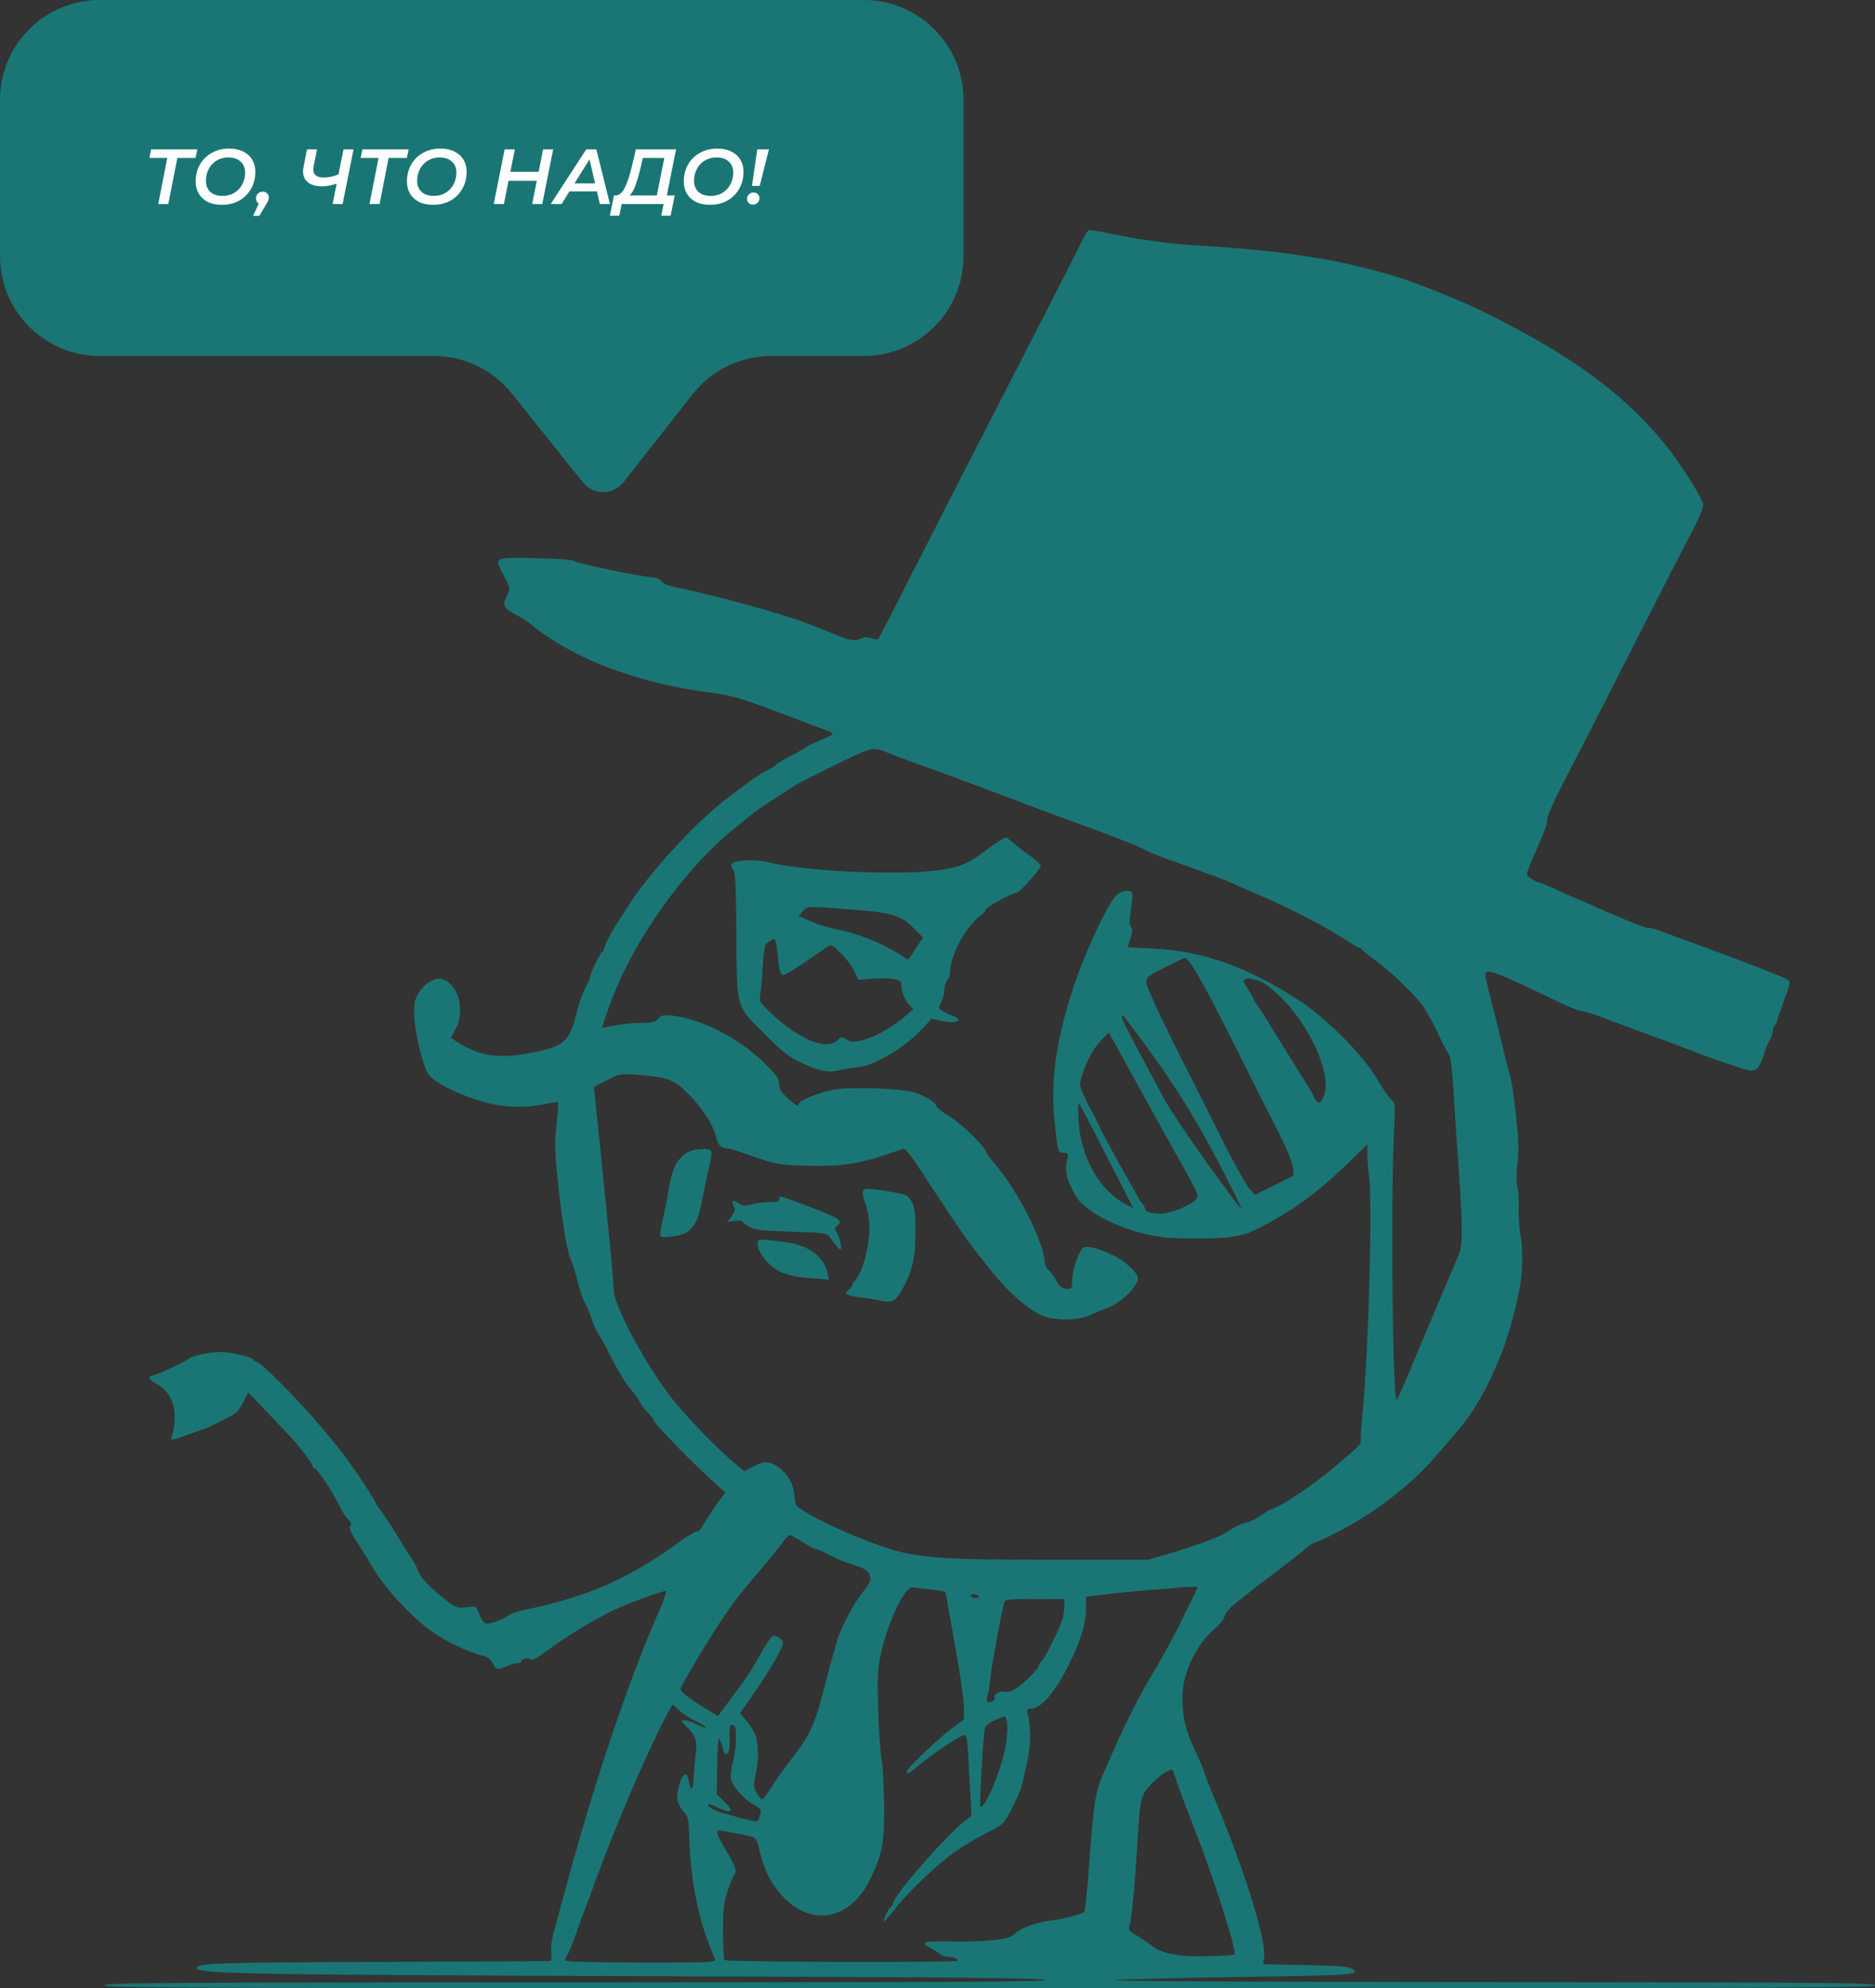 <svg width="432" height="458" viewBox="0 0 432 458" fill="none" xmlns="http://www.w3.org/2000/svg">
<rect x="0" y="0" width="432" height="458" fill="#333333" stroke="none"/>
<path fill-rule="evenodd" clip-rule="evenodd" d="M256.306 53.896C259.033 54.475 262.195 55.059 263.332 55.194C264.47 55.329 266.624 55.624 268.12 55.851C269.616 56.077 273.084 56.387 275.827 56.541C300.308 57.912 316.544 61.074 331.813 67.446C333.434 68.122 335.984 69.186 337.48 69.81C338.976 70.434 343.26 72.531 347 74.471C363.697 83.129 374.679 91.444 383.343 101.987C386.818 106.215 391.907 114.143 392.394 116.088C392.572 116.799 391.633 119.039 389.251 123.589C387.382 127.157 383.258 135.183 380.085 141.424C371.384 158.539 364.318 172.362 360.065 180.587C357.706 185.149 356.34 188.288 356.498 188.785C356.645 189.248 355.691 191.959 354.257 195.159C352.883 198.222 351.76 201.003 351.76 201.339C351.76 201.885 354.101 203.378 354.958 203.378C355.144 203.378 357.046 204.194 359.185 205.193C361.324 206.192 363.174 207.008 363.298 207.008C363.421 207.008 364.598 207.509 365.914 208.121C371.079 210.522 379.12 213.821 379.594 213.732C380.16 213.626 381.627 214.035 383.947 214.946C384.819 215.288 387.879 216.421 390.747 217.463C402.106 221.591 411.244 225.143 411.908 225.689C412.549 226.217 412.452 226.717 410.909 230.837C410.254 232.584 409.607 234.476 409.472 235.042C409.336 235.607 409.045 236.181 408.826 236.317C408.606 236.453 408.427 237.017 408.427 237.571C408.427 238.125 408.15 238.981 407.812 239.473C407.474 239.965 406.838 241.491 406.398 242.864C405.456 245.81 404.805 246.613 403.367 246.599C402.377 246.589 393.991 243.722 387.8 241.276C386.304 240.685 382.734 239.357 379.867 238.325C376.999 237.293 372.56 235.645 370.003 234.664C367.445 233.682 364.921 232.879 364.395 232.879C363.869 232.879 361.576 231.981 359.299 230.883C344.509 223.749 342.24 222.905 342.24 224.542C342.24 225.182 342.919 228.046 344.537 234.241C344.766 235.115 345.481 238.076 346.126 240.822C346.771 243.568 347.57 246.634 347.901 247.636C348.232 248.637 348.853 252.767 349.282 256.811C349.886 262.525 349.962 265.056 349.62 268.153C349.35 270.592 349.341 272.579 349.595 273.274C349.823 273.898 349.959 276.144 349.896 278.266C349.833 280.388 350.047 283.346 350.371 284.839C350.92 287.364 350.818 292.947 350.157 296.541C349.178 301.867 347.138 309.032 345.576 312.629C345.165 313.576 344.522 315.064 344.148 315.938C342.535 319.701 340.233 323.795 338.123 326.654C336.386 329.008 335.308 330.288 329.606 336.764C326.22 340.61 320.341 345.517 315.035 348.928C311.013 351.514 305.289 354.551 303.17 355.224C302.329 355.492 301.262 356.236 299.916 357.497C299.632 357.762 297.258 359.594 294.64 361.567C292.022 363.541 289.676 365.318 289.427 365.518C287.428 367.117 286.735 367.667 284.72 369.247C283.337 370.331 282.326 371.523 282.164 372.26C282.012 372.952 280.941 374.286 279.689 375.344C275.566 378.824 272.424 385.568 272.429 390.926C272.433 395.586 273.136 398.554 275.334 403.201C276.478 405.619 277.413 407.818 277.413 408.09C277.413 408.361 278.51 411.174 279.85 414.342C286.546 430.17 291.748 446.764 291.253 450.714L291.034 452.452L300.657 452.634C307.416 452.762 310.598 452.992 311.349 453.408C313.952 454.849 311.792 455.016 285.905 455.372C271.884 455.565 258.781 455.895 256.787 456.106C254.695 456.326 291.023 456.52 342.58 456.563C421.729 456.63 432 456.716 432 457.319C432 457.923 409.031 458 228 458C46.969 458 24 457.923 24 457.319C24 456.716 36.41 456.637 132.913 456.625C218.794 456.614 241.635 456.494 240.92 456.057C240.22 455.63 220.408 455.436 153.88 455.206C54.796 454.864 45.307 454.693 45.307 453.241C45.307 452.206 51.545 452.015 89.053 451.9C109.499 451.837 126.457 451.755 126.738 451.716C127.067 451.671 127.17 450.945 127.026 449.67C126.893 448.49 127.118 446.616 127.586 445.017C128.016 443.546 128.936 440.197 129.63 437.576C135.476 415.513 142.458 394.022 149.168 377.438C150.178 374.941 151.192 372.545 151.421 372.113C152.062 370.903 153.647 366.615 153.506 366.473C153.193 366.159 143.725 369.69 140.42 371.354C135.805 373.677 129.877 377.342 125.842 380.366C123.534 382.096 122.588 382.57 122.159 382.214C121.537 381.697 120.107 382.04 120.107 382.706C120.107 382.929 119.724 383.111 119.255 383.111C118.787 383.111 117.672 383.417 116.776 383.792C114.561 384.719 114.34 384.673 113.536 383.117C113.111 382.293 112.352 381.656 111.598 381.491C108.653 380.845 103.116 378.312 100.063 376.213C94.856 372.633 88.267 365.489 85.495 360.417C85.017 359.544 83.633 357.319 82.418 355.473C80.769 352.967 80.333 351.969 80.696 351.532C81.054 351.099 80.925 350.691 80.198 349.963C79.657 349.422 78.812 348.132 78.32 347.096C76.732 343.753 73.056 338.178 72.442 338.178C72.228 338.178 72.053 337.968 72.053 337.711C72.053 337.309 70.473 335.141 67.971 332.11C67.598 331.658 65.024 328.916 62.25 326.016L57.207 320.744L56.177 322.765C55.611 323.876 54.82 325.045 54.42 325.362C53.444 326.136 48.535 328.656 47.12 329.109C46.497 329.309 44.571 329.997 42.841 330.638C41.112 331.28 39.612 331.72 39.51 331.617C39.407 331.514 39.573 330.672 39.878 329.745C40.207 328.748 40.334 326.955 40.188 325.353C39.909 322.266 38.339 319.825 35.882 318.661C34.403 317.959 33.916 316.846 35.089 316.846C35.873 316.846 42.511 313.786 43.493 312.972C44.365 312.25 48.425 311.395 50.882 311.416C53.329 311.436 58.17 312.589 58.373 313.199C58.458 313.457 58.793 313.669 59.116 313.669C60.042 313.669 69.518 323.247 74.093 328.808C75.091 330.02 76.785 332.062 77.858 333.347C79.992 335.901 85.477 343.952 86.56 346.12C86.934 346.869 87.459 347.686 87.728 347.936C87.996 348.186 89.603 350.636 91.299 353.382C92.994 356.128 94.735 358.89 95.167 359.518C95.599 360.147 96.105 361.169 96.292 361.788C96.726 363.226 99.202 365.837 102.61 368.449C105.163 370.407 105.387 370.487 107.485 370.209C109.583 369.93 109.708 369.975 110.184 371.181C111.062 373.403 111.347 373.803 112.164 373.964C113.016 374.132 116.254 372.876 117.387 371.939C117.761 371.63 120.005 370.973 122.373 370.479C135.32 367.781 145.331 363.336 155.999 355.549C158.162 353.971 160.186 352.735 160.495 352.804C160.806 352.872 161.284 352.52 161.559 352.021C162.519 350.277 164.674 347.015 165.914 345.431L167.164 343.833L165.16 342.027C159.202 336.655 150.48 327.699 150.48 326.953C150.48 326.723 149.951 326.04 149.304 325.435C148.657 324.83 147.817 323.722 147.439 322.973C147.06 322.224 146.282 321.101 145.71 320.477C144.348 318.992 142.221 315.529 140.412 311.853C139.613 310.23 138.492 308.211 137.921 307.366C137.349 306.52 136.656 304.989 136.38 303.964C136.104 302.939 135.415 301.268 134.848 300.251C134.281 299.234 133.493 296.977 133.098 295.236C132.702 293.494 131.962 291.127 131.454 289.976C130.496 287.81 129.204 279.429 128.239 269.138C127.826 264.721 127.826 262.351 128.243 258.768C128.539 256.212 128.687 254.027 128.572 253.912C128.456 253.796 126.759 254.035 124.801 254.442C120.934 255.247 115.948 255.065 112.025 253.976C105.623 252.199 99.981 249.391 98.613 247.301C97.352 245.374 95.48 237.385 95.439 233.758C95.404 230.735 95.55 230.098 96.65 228.429C98.085 226.254 100.53 224.978 102.102 225.586C105.735 226.992 107.203 232.85 104.973 237.048L103.893 239.081L104.86 239.712C110.411 243.331 114.756 243.999 122.71 242.455C129.953 241.049 131.27 239.861 132.829 233.321C133.287 231.405 134.181 228.857 134.817 227.659C135.453 226.462 135.973 225.283 135.973 225.039C135.973 224.218 138.36 219.263 138.755 219.263C138.97 219.263 139.147 219.039 139.147 218.764C139.147 217.991 140.542 215.169 142.07 212.853C142.83 211.7 143.811 210.168 144.247 209.449C148.953 201.706 160.181 189.398 167.668 183.775C168.768 182.949 170.808 181.413 172.201 180.363C173.594 179.313 175.588 178.037 176.632 177.528C177.677 177.018 178.661 176.392 178.819 176.136C178.977 175.88 180.366 175.04 181.906 174.268C183.446 173.497 185.013 172.6 185.387 172.275C185.761 171.95 187.457 171.129 189.157 170.45C190.857 169.771 192.081 169.073 191.877 168.898C191.673 168.723 190.487 168.223 189.24 167.788C187.993 167.353 186.565 166.818 186.067 166.598C185.568 166.378 181.504 164.848 177.035 163.198C170.337 160.724 168.029 160.087 163.889 159.57C152.659 158.167 141.667 154.991 133.027 150.653C129.136 148.699 124.188 145.536 122.417 143.872C121.818 143.308 120.306 142.323 119.057 141.682C116.091 140.159 115.688 139.474 116.639 137.565C117.631 135.575 117.611 135.419 115.984 132.411C113.775 128.328 113.74 128.347 123.467 128.566C128.764 128.685 132.027 128.942 132.422 129.271C133.094 129.828 148.537 133.027 150.56 133.027C151.259 133.027 152.052 133.404 152.401 133.902C152.828 134.513 154.169 135.004 156.847 135.53C164.101 136.954 180.594 141.499 185.613 143.458C186.112 143.652 187.438 144.162 188.56 144.59C189.682 145.018 191.416 145.73 192.413 146.172C195.238 147.423 197.147 147.719 198.324 147.088C199.097 146.674 199.726 146.654 200.753 147.013C201.708 147.347 202.23 147.351 202.431 147.026C202.953 146.18 205.963 140.316 214.161 124.177C218.598 115.44 223.401 106.045 224.833 103.299C226.266 100.553 229.629 94.017 232.308 88.775C234.986 83.532 239.541 74.648 242.429 69.031C245.317 63.415 248.284 57.551 249.023 56.002C249.762 54.452 250.587 53.108 250.857 53.014C251.126 52.92 253.578 53.317 256.306 53.896ZM191.053 176.877C187.313 178.706 183.855 180.464 183.368 180.784C182.88 181.103 180.738 182.486 178.608 183.857C176.477 185.228 174.325 186.689 173.827 187.104C173.328 187.518 171.379 189.088 169.495 190.591C157.675 200.023 145.685 216.927 140.506 231.463C139.509 234.262 138.693 236.619 138.693 236.701C138.693 236.784 139.968 236.578 141.527 236.243C143.085 235.908 145.807 235.627 147.576 235.618C150.256 235.605 150.936 235.444 151.655 234.649C152.415 233.808 152.831 233.731 155.177 233.996C161.572 234.721 170.152 239.102 175.711 244.483C178.932 247.6 179.493 248.364 179.493 249.624C179.493 250.779 179.913 251.497 181.4 252.885C183.29 254.65 184.027 255.037 184.027 254.264C184.027 253.487 189.065 251.488 192.305 250.98C196.869 250.265 208.035 250.724 211 251.749C213.599 252.646 215.753 254.027 215.776 254.809C215.785 255.104 217.131 256.163 218.768 257.161C221.529 258.845 227.093 264.227 227.093 265.214C227.093 265.451 227.923 266.59 228.938 267.743C234.297 273.839 240.693 286.396 240.693 290.821C240.693 291.328 241.122 292.13 241.646 292.606C242.171 293.08 242.913 294.082 243.296 294.832C244.129 296.459 244.663 296.859 246.02 296.868C246.927 296.874 247.04 296.65 247.04 294.85C247.04 292.764 248.457 288.492 249.506 287.418C250.477 286.423 257.116 288.893 259.633 291.186C262.607 293.896 262.748 294.358 261.267 296.498C259.876 298.507 256.892 300.751 254.628 301.49C253.821 301.754 252.249 302.394 251.136 302.914C248.126 304.319 242.592 304.272 239.623 302.817C236.287 301.183 231.898 297.211 228.054 292.348C222.835 285.744 222.314 285.017 216.357 275.997C214.46 273.126 211.993 269.399 210.874 267.714C209.755 266.029 208.611 264.654 208.333 264.657C208.055 264.661 206.909 264.991 205.787 265.392C198.523 267.986 194.356 268.681 186.973 268.529C179.545 268.377 178.892 268.266 172.92 266.16C170.427 265.28 167.979 264.528 167.48 264.489C165.986 264.371 165.465 263.792 164.927 261.652C164.228 258.872 161.524 254.819 158.205 251.577C155.132 248.576 153.807 248.12 146.528 247.558C143.025 247.288 142.77 247.336 139.864 248.814L136.843 250.351L137.1 252.848C140.256 283.423 141.43 295.492 141.422 297.249C141.406 300.859 149.714 316.053 155.478 322.954C159.555 327.833 165.646 334.051 169.316 337.077L171.56 338.928L173.373 337.879C174.371 337.303 175.656 336.827 176.229 336.823C179.082 336.803 182.456 340.18 182.891 343.492C183.049 344.688 183.217 345.973 183.266 346.347C183.459 347.829 195.182 353.543 204.027 356.466C211.287 358.866 217.029 359.283 242.733 359.28L264.493 359.278L269.683 357.759C275.778 355.976 281.1 353.98 282.786 352.845C284.714 351.546 285.874 350.992 287.33 350.672C288.08 350.507 289.485 349.798 290.452 349.097C291.418 348.396 292.705 347.672 293.311 347.488C295.48 346.829 302.755 341.915 307.383 337.98C312.818 333.361 313.696 332.518 313.53 332.081C313.429 331.814 313.628 328.635 313.974 325.015C315.351 310.576 316.257 276.054 315.403 270.551C315.229 269.427 315.076 267.398 315.063 266.041L315.04 263.573L310.62 267.876C303.374 274.932 297.135 279.419 289.108 283.346C286.039 284.848 282.834 285.296 275.373 285.266C269.56 285.243 267.265 285.038 263.813 284.232C259.013 283.112 253.798 280.833 250.957 278.613C248.474 276.672 248.1 276.205 246.719 273.314C245.547 270.859 245.364 269.396 245.913 266.89C246.175 265.698 246.088 265.558 245.089 265.558C243.759 265.558 243.689 265.303 242.91 257.615C241.977 248.399 243.62 237.94 247.942 225.587C250.637 217.882 255.678 207.412 257.311 206.126C258.54 205.158 260.397 204.886 260.843 205.608C260.984 205.837 260.869 207.573 260.588 209.467C260.203 212.056 260.206 213.066 260.6 213.541C260.998 214.022 260.962 214.638 260.448 216.133C260.077 217.211 259.815 218.125 259.867 218.164C259.918 218.203 262.612 218.358 265.853 218.507C277.074 219.025 287.639 222.803 299.4 230.504C305.735 234.652 313.996 242.981 317.288 248.538C318.619 250.785 320.109 252.948 320.599 253.345C321.446 254.03 321.474 254.437 321.157 261.288C320.4 277.638 320.891 323.536 321.811 322.444C322.129 322.066 324.472 316.672 327.298 309.811C328.12 307.814 329.153 305.363 329.591 304.364C330.03 303.366 331.544 299.791 332.955 296.421C334.366 293.051 335.809 289.651 336.16 288.864C337.109 286.743 337.009 281.408 335.689 263.743C335.567 262.12 335.232 256.912 334.943 252.169C334.582 246.235 334.227 243.326 333.807 242.841C333.47 242.454 332.25 240.105 331.096 237.621C329.941 235.138 328.332 232.289 327.52 231.291C324.962 228.145 319.912 223.349 316.853 221.161C315.233 220.002 313.839 218.896 313.756 218.704C313.672 218.512 313.441 218.355 313.241 218.355C313.04 218.355 311.68 217.567 310.218 216.604C305.233 213.319 296.736 208.942 288.973 205.66C286.48 204.606 284.076 203.553 283.63 203.319C282.754 202.861 276.701 200.617 269.485 198.076C266.995 197.199 264.139 196.011 263.139 195.437C262.138 194.862 255.608 192.311 248.627 189.767C241.645 187.224 235.525 184.958 235.027 184.732C234.127 184.324 212.212 176.205 208.733 174.99C207.736 174.641 205.696 173.87 204.2 173.276C200.938 171.98 201.222 171.903 191.053 176.877ZM233.537 194.21C234.357 194.91 236.098 196.255 237.407 197.199C238.715 198.143 239.787 199.169 239.787 199.478C239.787 200.142 234.844 205.647 234.247 205.647C233.262 205.647 227.093 208.996 227.093 209.532C227.093 209.857 226.473 210.566 225.715 211.106C222.537 213.372 218.933 220.093 218.933 223.755C218.933 224.494 218.627 225.405 218.253 225.779C217.879 226.154 217.572 227.139 217.571 227.968C217.569 228.797 217.251 230.082 216.865 230.824C216.218 232.067 216.226 232.22 216.96 232.757C217.398 233.078 218.43 233.585 219.252 233.882C222.26 234.971 220.583 235.937 217.025 235.165L214.627 234.644L212.813 236.645C208.71 241.173 201.582 245.466 197.508 245.863C196.202 245.99 194.271 246.312 193.216 246.578C190.863 247.172 188.388 246.622 184.092 244.553C181.817 243.457 179.968 241.99 176.534 238.558C169.439 231.465 169.799 232.676 169.667 215.461C169.574 203.399 169.443 200.868 168.88 200.245C168.51 199.835 168.349 199.279 168.523 199.011C169.088 198.141 173.901 197.87 176.682 198.551C185.393 200.683 206.35 201.716 215.987 200.487C220.969 199.851 223.03 198.999 227.153 195.872C229.618 194.002 231.306 192.938 231.808 192.938C231.94 192.938 232.719 193.511 233.537 194.21ZM184.998 209.89L183.997 210.956L186.679 212.161C188.154 212.824 190.436 213.57 191.75 213.82C197.499 214.911 202.976 217.075 207.874 220.19L209.281 221.084L210.974 218.532L212.666 215.979L210.994 214.264C207.655 210.841 205.956 210.275 196.9 209.572C185.539 208.691 186.138 208.675 184.998 209.89ZM176.428 217.544C176.155 217.873 175.834 220.182 175.715 222.674C175.596 225.167 175.355 227.976 175.179 228.916C174.875 230.542 174.979 230.746 177.289 233.053C178.626 234.387 180.944 236.293 182.44 237.287C187.443 240.612 191.024 241.42 192.908 239.649C193.854 238.759 193.981 238.746 195.033 239.436C195.961 240.045 196.518 240.089 198.289 239.691C201.574 238.954 205.691 236.643 209.115 233.615L210.402 232.476L209.465 231.469C208.392 230.316 207.482 227.866 207.687 226.683C207.876 225.597 205.21 225.105 200.985 225.449L197.77 225.71L196.793 223.629C196.256 222.485 194.865 220.623 193.702 219.491C191.853 217.692 191.484 217.506 190.76 218.008C182.939 223.431 180.779 224.778 180.237 224.57C179.804 224.404 179.491 223.23 179.283 220.998C178.859 216.427 178.707 215.989 177.726 216.515C177.286 216.751 176.702 217.214 176.428 217.544ZM268.347 222.857C264.1 225.025 264.042 225.077 264.175 226.584C264.249 227.432 267.156 233.782 270.693 240.822C274.204 247.812 279.182 257.717 281.754 262.835C284.327 267.952 287.038 272.837 287.78 273.689L289.128 275.239L293.584 273.008L298.04 270.778L297.894 268.975C297.808 267.902 296.637 264.965 294.999 261.713C293.486 258.71 288.59 248.981 284.119 240.092C276.88 225.702 273.946 220.587 272.96 220.641C272.792 220.651 270.715 221.648 268.347 222.857ZM286.48 226.014C286.48 226.179 286.99 227.066 287.613 227.984C288.237 228.902 288.747 229.781 288.747 229.935C288.747 230.09 289.206 230.867 289.768 231.661C290.329 232.456 291.031 233.515 291.327 234.014C292.491 235.979 296.774 242.883 299.709 247.529C301.409 250.219 302.8 252.594 302.8 252.807C302.8 253.018 303.093 253.436 303.452 253.734C303.983 254.176 304.238 254.014 304.835 252.859C306.729 249.193 303.912 240.72 298.37 233.409C295.581 229.731 291.578 226.21 289.722 225.802C289.061 225.657 288.316 225.484 288.067 225.418C287.472 225.26 286.48 225.633 286.48 226.014ZM258.626 234.808C258.798 235.37 260.592 238.893 262.612 242.637C264.631 246.382 266.765 250.365 267.353 251.488C268.787 254.226 269.339 255.105 273.533 261.341C277.279 266.91 285.557 278.266 285.87 278.266C285.969 278.266 285.774 277.705 285.436 277.018C276.912 259.676 271.174 250.27 260.517 236.17C258.536 233.548 258.155 233.274 258.626 234.808ZM252.045 241.73C250.671 243.734 248.853 248.282 248.853 249.717C248.853 250.532 250.426 254.169 251.581 256.027C251.814 256.401 252.48 257.729 253.063 258.977C253.644 260.225 254.746 262.37 255.51 263.743C256.275 265.116 257.45 267.26 258.123 268.508C258.795 269.756 259.95 271.799 260.687 273.047C261.425 274.295 262.164 275.623 262.329 275.997C262.494 276.372 262.896 276.948 263.221 277.278C263.547 277.607 263.813 278.16 263.813 278.505C263.813 279.32 266.498 279.82 268.687 279.413C271.062 278.97 274.478 277.441 275.42 276.399C276.386 275.33 276.678 275.971 269.038 262.381C267.704 260.009 265.933 256.833 265.1 255.322C264.268 253.811 261.765 249.266 259.537 245.222L255.488 237.869L254.389 238.892C253.785 239.454 252.73 240.731 252.045 241.73ZM248.51 258.183C249.011 266.612 253.369 274.313 259.394 277.411L261.094 278.286L256.17 268.631C250.183 256.895 248.752 254.211 248.482 254.211C248.368 254.211 248.381 255.999 248.51 258.183ZM163.849 265.098C164.001 265.344 163.83 266.824 163.468 268.388C163.106 269.952 162.569 272.457 162.274 273.955C161.146 279.692 160.82 280.807 159.858 282.228C159.313 283.035 158.357 283.894 157.733 284.137C156.01 284.811 152.432 285.213 152.155 284.764C152.02 284.545 152.286 282.738 152.746 280.749C153.207 278.759 153.714 276.213 153.872 275.089C154.696 269.272 155.953 266.735 158.731 265.288C160.136 264.556 163.439 264.433 163.849 265.098ZM204.565 274.416C209.135 275.185 209.223 275.226 210.155 276.995C210.781 278.183 210.943 279.624 210.934 283.94C210.922 289.786 210.143 293.05 207.764 297.208C206.318 299.733 205.429 300.179 202.976 299.606C201.903 299.356 199.903 299.039 198.529 298.902C197.156 298.765 195.728 298.453 195.356 298.209C194.768 297.823 194.783 297.687 195.473 297.157C195.909 296.822 196.267 296.38 196.267 296.174C196.267 295.968 196.647 295.378 197.11 294.862C198.705 293.091 200.306 287.145 200.33 282.904C200.34 281.185 199.975 278.95 199.412 277.275C198.12 273.435 198.263 273.356 204.565 274.416ZM185.503 277.592C193.609 280.658 194.337 281.13 192.856 282.36C192.266 282.851 192.255 283.072 192.784 283.89C193.513 285.021 194.124 287.798 193.643 287.798C193.34 287.798 192.81 287.177 191.032 284.741C190.522 284.044 189.399 283.909 182.363 283.705C175.888 283.517 173.993 283.315 172.835 282.687C172.041 282.256 171.253 281.68 171.084 281.406C170.895 281.1 170.165 281.023 169.189 281.206L167.602 281.504L168.583 280.124C169.386 278.995 169.471 278.57 169.052 277.786C168.346 276.464 168.765 276.232 170.181 277.161C171.19 277.823 171.643 277.863 173.106 277.425C174.059 277.139 175.886 276.905 177.166 276.905C178.933 276.905 179.493 276.741 179.493 276.224C179.493 275.309 179.43 275.295 185.503 277.592ZM180.627 286.056C186.292 286.791 189.9 289.4 190.686 293.333L190.969 294.752L187.384 294.452C183.337 294.113 183.166 294.083 180.522 293.254C178.054 292.48 174.997 289.285 174.645 287.112C174.392 285.557 174.416 285.529 175.921 285.587C176.764 285.618 178.881 285.83 180.627 286.056ZM180.285 355.311C179.657 356.248 177.539 358.884 175.578 361.17C170.667 366.896 169.588 368.272 166.735 372.445C163.54 377.119 156.827 388.313 156.827 388.968C156.827 389.688 158.421 390.98 162.146 393.279L165.394 395.284L167.57 392.393C171.88 386.667 172.636 385.545 175.008 381.359C176.332 379.022 177.663 377.015 177.966 376.898C178.816 376.572 180.4 377.605 180.4 378.486C180.4 379.553 177.154 385.123 173.489 390.345L170.482 394.629L171.871 396.212C172.635 397.083 173.566 398.525 173.939 399.417C174.789 401.447 174.847 405.724 174.068 408.943C173.535 411.146 173.558 411.557 174.288 412.914C174.736 413.747 175.329 414.428 175.606 414.428C175.882 414.428 176.802 413.254 177.65 411.818C178.497 410.383 180.622 407.381 182.37 405.147C186.759 399.54 187.729 397.352 190.327 387.196C191.573 382.328 192.931 377.528 193.344 376.53C194.966 372.62 196.773 369.356 198.721 366.822C200.426 364.604 200.702 363.974 200.423 362.93C200.092 361.693 199.165 361.175 195.032 359.918C194.228 359.674 192.422 358.869 191.019 358.13C189.616 357.391 188.227 356.786 187.932 356.786C187.637 356.786 186.288 356.072 184.933 355.198C183.579 354.324 182.236 353.609 181.949 353.609C181.662 353.609 180.913 354.375 180.285 355.311ZM264.267 366.304C261.399 366.521 257.065 366.948 254.633 367.253L250.213 367.807V370.287C250.213 374.005 249.078 377.771 246.217 383.545C243.252 389.528 239.842 393.55 237.733 393.55C236.627 393.55 236.536 393.672 236.802 394.798C237.598 398.177 237.534 402.053 236.617 406.032C236.099 408.278 235.56 410.66 235.419 411.325C235.277 411.989 234.316 414.224 233.281 416.291C231.551 419.747 231.199 420.155 228.907 421.362C224.033 423.927 222.754 424.675 220.067 426.533C216.18 429.219 209.72 435.315 206.619 439.221C205.158 441.062 203.874 442.568 203.765 442.568C203.364 442.568 204.519 439.88 205.142 439.362C205.497 439.067 205.787 438.633 205.787 438.398C205.787 436.704 217.986 422.737 222.403 419.375L223.832 418.286L223.332 408.866C222.845 399.685 222.809 399.454 221.903 399.736C220.588 400.146 214.61 404.187 211.835 406.543C209.355 408.647 208.96 408.847 208.96 407.996C208.96 407.309 216.123 400.491 219.482 397.981L222.07 396.046L222.089 393.449C222.103 391.276 220.882 383.324 218.862 372.445C218.63 371.197 218.342 369.484 218.222 368.638C218.101 367.792 217.907 366.945 217.79 366.755C217.673 366.566 216.097 366.273 214.288 366.104C212.48 365.937 210.694 365.714 210.319 365.61C208.606 365.134 204.535 373.59 202.986 380.842C202.178 384.62 202.096 386.192 202.321 393.55C202.462 398.168 202.817 403.376 203.11 405.124C203.402 406.871 203.665 411.773 203.694 416.017C203.752 424.451 203.324 426.811 200.72 432.413C196.181 442.179 187.135 444.122 180.325 436.795C177.429 433.68 176.121 430.939 174.639 424.88C174.337 423.647 173.961 423.234 172.907 422.979C170.437 422.381 165.923 421.57 165.566 421.661C164.917 421.825 165.475 423.252 167.506 426.622C169.519 429.964 169.87 431.114 169.123 431.925C168.904 432.162 168.243 433.786 167.654 435.533C166.737 438.255 166.582 439.6 166.578 444.912C166.576 448.323 166.744 451.284 166.952 451.493C167.421 451.964 220.747 452.097 220.747 451.628C220.747 451.175 219.549 450.738 218.307 450.738C217.754 450.738 217.089 450.526 216.83 450.266C216.571 450.006 215.674 449.426 214.837 448.977C211.82 447.357 212.523 447.056 219.002 447.193C226.773 447.358 232.407 446.78 233.479 445.707C235.073 444.11 238.62 442.783 242.507 442.328C245 442.037 249.255 440.894 249.847 440.357C250.02 440.2 250.589 434.353 251.111 427.364C252.044 414.897 252.438 412.554 254.317 408.301C254.758 407.302 255.935 404.628 256.933 402.358C259.744 395.96 262.67 390.308 266.387 384.097C268.26 380.966 271.123 375.634 272.749 372.248C274.374 368.862 275.811 365.911 275.942 365.691C276.077 365.465 274.731 365.425 272.83 365.6C270.987 365.77 267.134 366.086 264.267 366.304ZM223.693 367.679C223.847 367.929 224.381 368.133 224.88 368.133C225.379 368.133 225.661 367.929 225.507 367.679C225.353 367.43 224.818 367.226 224.32 367.226C223.821 367.226 223.539 367.43 223.693 367.679ZM231.417 369.012C230.775 371.114 228.432 383.788 228.181 386.515C228.02 388.263 227.718 390.145 227.509 390.698C227.298 391.254 227.304 391.812 227.523 391.947C228.191 392.36 229.426 391.654 229.176 391.002C228.871 390.206 230.5 389.334 231.623 389.691C232.108 389.845 233.052 389.62 233.759 389.182C235.543 388.078 239.333 384.385 239.333 383.751C239.333 383.46 239.61 382.992 239.949 382.711C240.659 382.121 244.003 375.453 244.733 373.172C245.005 372.323 245.227 370.893 245.227 369.995V368.36L238.43 368.331C232.644 368.307 231.602 368.407 231.417 369.012ZM152.439 397.295C147.838 406.504 141.426 421.608 137.36 432.81C136.092 436.305 134.874 439.573 134.654 440.072C134.434 440.571 133.692 442.614 133.004 444.611C132.318 446.608 131.386 448.985 130.934 449.894L130.112 451.546L131.207 451.756C132.945 452.088 162.423 452.192 163.705 451.87L164.861 451.579L163.592 448.458C160.889 441.808 159.099 432.637 158.842 424.116C158.688 418.991 158.596 418.512 157.553 417.385C156.935 416.718 156.294 415.555 156.129 414.8C155.784 413.226 156.643 409.699 157.558 408.939C158.227 408.383 158.312 408.516 158.851 410.964C159.248 412.769 159.712 412.088 159.825 409.533C159.876 408.356 160.063 406.124 160.239 404.573C160.655 400.919 160.345 399.83 158.339 397.88C156.75 396.334 156.729 396.273 157.784 396.273C158.387 396.273 159.664 396.694 160.622 397.208C161.58 397.722 162.469 398.038 162.597 397.909C162.725 397.781 161.729 397.153 160.383 396.515C159.036 395.877 157.328 394.767 156.587 394.048C155.846 393.329 155.133 392.718 155.002 392.691C154.87 392.665 153.717 394.736 152.439 397.295ZM229.185 396.251C227.781 396.854 227.05 397.47 226.897 398.18C226.515 399.953 225.604 415.812 225.869 416.077C226.711 416.92 229.996 409.52 231.399 403.621C232.32 399.747 232.3 395.366 231.362 395.366C231.3 395.366 230.32 395.764 229.185 396.251ZM168.087 400.426C168.196 402.529 168.061 403.506 167.609 403.882C167.094 404.31 166.876 404.023 166.421 402.321C166.115 401.174 165.744 400.357 165.596 400.504C165.449 400.651 165.285 403.589 165.232 407.033L165.135 413.294L166.93 415.031C169.204 417.23 168.632 417.887 165.686 416.461C164.45 415.862 163.328 415.483 163.193 415.619C162.84 415.972 164.564 417.145 165.893 417.455C166.517 417.6 168.659 418.186 170.653 418.756C172.648 419.327 174.406 419.659 174.561 419.494C174.716 419.329 174.977 418.626 175.14 417.932C175.399 416.834 175.244 416.568 173.952 415.889C171.573 414.64 168.769 411.546 168.444 409.811C168.269 408.877 168.44 407.295 168.873 405.834C169.59 403.417 169.83 398.505 169.275 397.606C169.115 397.346 168.747 397.214 168.458 397.313C168.111 397.433 167.985 398.486 168.087 400.426ZM268.437 408.265C267.764 408.619 266.311 409.837 265.207 410.972C262.834 413.414 262.651 414.222 262.01 425.059C261.432 434.844 260.714 442.314 260.23 443.59C259.876 444.52 260.051 444.772 261.708 445.716C262.741 446.305 264.307 447.351 265.188 448.042C267.711 450.018 271.293 450.727 278.169 450.611C281.453 450.557 284.27 450.38 284.43 450.219C285.059 449.588 279.725 432.789 275.372 421.69C273.56 417.072 271.742 412.272 271.331 411.024C270.219 407.644 270.209 407.62 269.925 407.62C269.78 407.62 269.111 407.91 268.437 408.265Z" fill="#1A7674"/>
<path d="M222 23C222 10.297 211.703 0 199 0H23C10.297 0 0 10.297 0 23V59C0 71.703 10.297 82 23 82H99.946C106.933 82 113.541 85.176 117.906 90.632L134.272 111.091C136.688 114.11 141.287 114.09 143.676 111.049L159.593 90.79C163.954 85.24 170.621 82 177.679 82H199C211.703 82 222 71.703 222 59V23Z" fill="#1A7674"/>
<path d="M45.06 36.38H40.866L38.778 47H36.456L38.544 36.38H34.422L34.818 34.4H45.474L45.06 36.38ZM51.114 47.18C49.866 47.18 48.786 46.958 47.874 46.514C46.974 46.058 46.284 45.428 45.804 44.624C45.324 43.808 45.084 42.866 45.084 41.798C45.084 40.382 45.402 39.098 46.038 37.946C46.686 36.794 47.598 35.888 48.774 35.228C49.95 34.556 51.294 34.22 52.806 34.22C54.054 34.22 55.128 34.448 56.028 34.904C56.94 35.348 57.636 35.978 58.116 36.794C58.596 37.598 58.836 38.534 58.836 39.602C58.836 41.018 58.512 42.302 57.864 43.454C57.228 44.606 56.322 45.518 55.146 46.19C53.97 46.85 52.626 47.18 51.114 47.18ZM51.312 45.128C52.332 45.128 53.232 44.888 54.012 44.408C54.804 43.916 55.41 43.262 55.83 42.446C56.262 41.618 56.478 40.718 56.478 39.746C56.478 38.69 56.136 37.85 55.452 37.226C54.78 36.59 53.826 36.272 52.59 36.272C51.57 36.272 50.664 36.518 49.872 37.01C49.092 37.49 48.492 38.144 48.072 38.972C47.652 39.788 47.442 40.682 47.442 41.654C47.442 42.71 47.778 43.556 48.45 44.192C49.122 44.816 50.076 45.128 51.312 45.128ZM60.547 44.138C60.943 44.138 61.273 44.27 61.537 44.534C61.801 44.798 61.933 45.134 61.933 45.542C61.933 45.758 61.891 45.962 61.807 46.154C61.735 46.334 61.603 46.592 61.411 46.928L59.755 49.718H58.315L59.611 46.91C59.419 46.778 59.263 46.61 59.143 46.406C59.035 46.202 58.981 45.974 58.981 45.722C58.981 45.266 59.131 44.888 59.431 44.588C59.731 44.288 60.103 44.138 60.547 44.138ZM81.454 34.4L78.934 47H76.63L77.567 42.302C76.379 42.71 75.263 42.914 74.219 42.914C72.802 42.914 71.716 42.614 70.96 42.014C70.204 41.414 69.826 40.562 69.826 39.458C69.826 39.17 69.868 38.798 69.953 38.342L70.745 34.4H73.049L72.275 38.234C72.215 38.534 72.184 38.786 72.184 38.99C72.184 40.262 72.983 40.898 74.579 40.898C75.719 40.898 76.859 40.646 77.999 40.142L79.15 34.4H81.454ZM93.734 36.38H89.54L87.452 47H85.13L87.218 36.38H83.096L83.492 34.4H94.148L93.734 36.38ZM99.788 47.18C98.54 47.18 97.46 46.958 96.548 46.514C95.648 46.058 94.958 45.428 94.478 44.624C93.998 43.808 93.758 42.866 93.758 41.798C93.758 40.382 94.076 39.098 94.712 37.946C95.36 36.794 96.272 35.888 97.448 35.228C98.624 34.556 99.968 34.22 101.48 34.22C102.728 34.22 103.802 34.448 104.702 34.904C105.614 35.348 106.31 35.978 106.79 36.794C107.27 37.598 107.51 38.534 107.51 39.602C107.51 41.018 107.186 42.302 106.538 43.454C105.902 44.606 104.996 45.518 103.82 46.19C102.644 46.85 101.3 47.18 99.788 47.18ZM99.986 45.128C101.006 45.128 101.906 44.888 102.686 44.408C103.478 43.916 104.084 43.262 104.504 42.446C104.936 41.618 105.152 40.718 105.152 39.746C105.152 38.69 104.81 37.85 104.126 37.226C103.454 36.59 102.5 36.272 101.264 36.272C100.244 36.272 99.338 36.518 98.546 37.01C97.766 37.49 97.166 38.144 96.746 38.972C96.326 39.788 96.116 40.682 96.116 41.654C96.116 42.71 96.452 43.556 97.124 44.192C97.796 44.816 98.75 45.128 99.986 45.128ZM127.453 34.4L124.933 47H122.611L123.673 41.654H117.157L116.095 47H113.755L116.275 34.4H118.615L117.589 39.566H124.105L125.131 34.4H127.453ZM137.54 44.084H131.204L129.386 47H126.884L135.074 34.4H137.396L140.528 47H138.206L137.54 44.084ZM137.108 42.248L135.83 36.704L132.356 42.248H137.108ZM153.636 45.02H155.454L154.518 49.682H152.358L152.898 47H143.232L142.692 49.682H140.514L141.468 45.02H141.9C142.704 44.984 143.394 44.378 143.97 43.202C144.558 42.014 145.098 40.382 145.59 38.306L146.508 34.4H155.76L153.636 45.02ZM147.57 38.702C147.186 40.334 146.796 41.678 146.4 42.734C146.016 43.79 145.566 44.552 145.05 45.02H151.332L153.06 36.38H148.11L147.57 38.702ZM163.579 47.18C162.331 47.18 161.251 46.958 160.339 46.514C159.439 46.058 158.749 45.428 158.269 44.624C157.789 43.808 157.549 42.866 157.549 41.798C157.549 40.382 157.867 39.098 158.503 37.946C159.151 36.794 160.063 35.888 161.239 35.228C162.415 34.556 163.759 34.22 165.271 34.22C166.519 34.22 167.593 34.448 168.493 34.904C169.405 35.348 170.101 35.978 170.581 36.794C171.061 37.598 171.301 38.534 171.301 39.602C171.301 41.018 170.977 42.302 170.329 43.454C169.693 44.606 168.787 45.518 167.611 46.19C166.435 46.85 165.091 47.18 163.579 47.18ZM163.777 45.128C164.797 45.128 165.697 44.888 166.477 44.408C167.269 43.916 167.875 43.262 168.295 42.446C168.727 41.618 168.943 40.718 168.943 39.746C168.943 38.69 168.601 37.85 167.917 37.226C167.245 36.59 166.291 36.272 165.055 36.272C164.035 36.272 163.129 36.518 162.337 37.01C161.557 37.49 160.957 38.144 160.537 38.972C160.117 39.788 159.907 40.682 159.907 41.654C159.907 42.71 160.243 43.556 160.915 44.192C161.587 44.816 162.541 45.128 163.777 45.128ZM174.48 34.4H177.162L175.038 42.824H173.256L174.48 34.4ZM173.49 47.126C173.094 47.126 172.764 47 172.5 46.748C172.248 46.496 172.122 46.19 172.122 45.83C172.122 45.398 172.266 45.044 172.554 44.768C172.842 44.48 173.196 44.336 173.616 44.336C174.012 44.336 174.336 44.462 174.588 44.714C174.852 44.954 174.984 45.26 174.984 45.632C174.984 46.052 174.84 46.406 174.552 46.694C174.264 46.982 173.91 47.126 173.49 47.126Z" fill="white"/>
</svg>

